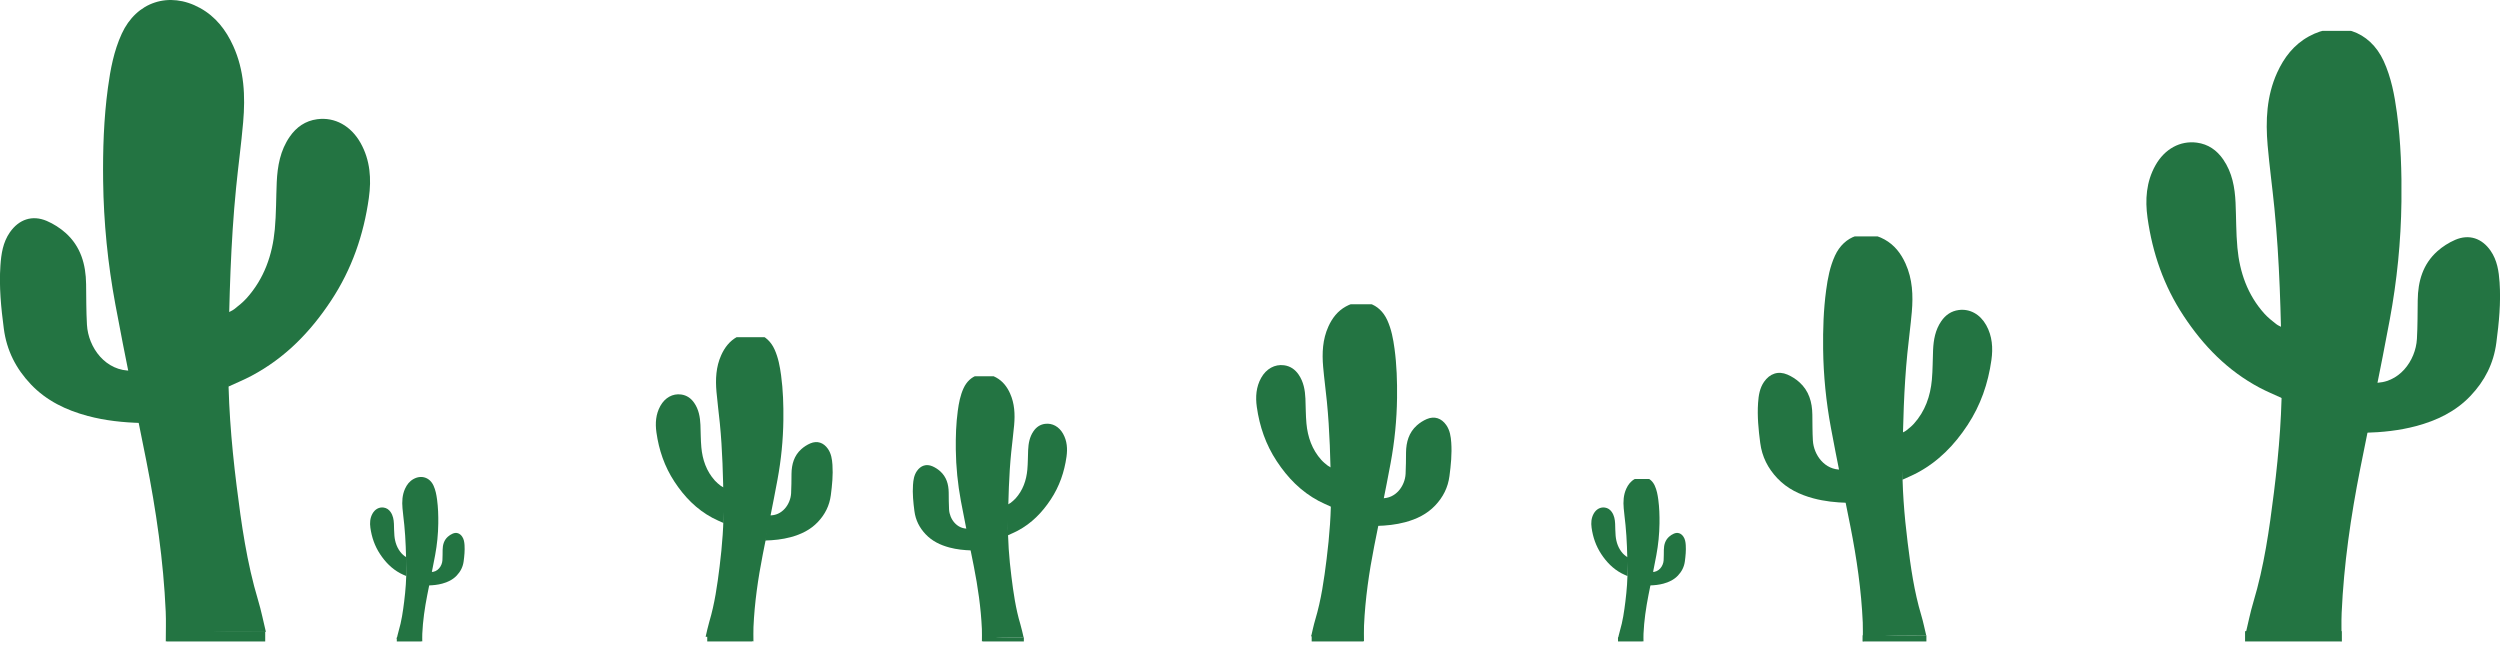 <svg width="1216" height="314" viewBox="0 0 1216 314" fill="none" xmlns="http://www.w3.org/2000/svg">
<g clip-path="url(#clip0_157_195)">
<path d="M1138.96 312C1131 308.811 1123.34 307.725 1115.55 307.561C1107.88 307.397 1100.2 307.53 1092.43 307.53C1093.56 302.886 1094.55 297.79 1096.04 292.848C1101.28 275.419 1103.8 257.508 1106.04 239.535C1108.57 219.276 1110.2 198.956 1109.85 178.543C1109.42 152.747 1108.82 126.942 1106.27 101.249C1105.26 91.079 1103.87 80.928 1102.98 70.748C1101.94 58.66 1102.46 46.685 1107.59 35.366C1110.96 27.944 1115.74 21.72 1123.03 17.711C1137.39 9.817 1152.61 14.841 1159.42 29.686C1163.08 37.683 1164.69 46.214 1165.85 54.836C1167.79 69.179 1168.24 83.615 1168.06 98.061C1167.83 117.356 1165.9 136.518 1162.38 155.464C1157.88 179.691 1152.8 203.815 1148.01 228.001C1143.43 251.172 1140.03 274.496 1138.98 298.118C1138.78 302.578 1138.95 307.048 1138.95 312.01L1138.96 312Z" fill="#237442"/>
<path d="M1111.01 159.688C1110.68 170.669 1110.33 181.957 1109.98 193.665C1106.12 191.881 1102.48 190.405 1099.03 188.56C1083.54 180.317 1071.76 168.27 1062.12 153.66C1052.46 139.05 1046.97 123.097 1044.56 105.965C1043.33 97.158 1043.91 88.454 1048.39 80.447C1052.88 72.439 1060.42 68.308 1068.56 69.384C1074.05 70.112 1078.25 73.034 1081.36 77.545C1085.74 83.902 1087.04 91.15 1087.38 98.655C1087.7 105.934 1087.6 113.245 1088.27 120.483C1089.37 132.448 1093.21 143.459 1101.4 152.563C1103.09 154.439 1105.11 156.039 1107.1 157.607C1108.11 158.397 1109.39 158.848 1111.02 159.699L1111.01 159.688Z" fill="#237442"/>
<path d="M1150.16 210.5C1151.62 202.267 1153.04 194.209 1154.47 186.191C1166.88 186.694 1174.99 175.477 1175.59 164.845C1175.94 158.581 1175.9 152.286 1175.98 146.012C1176.09 136.836 1178.47 128.49 1185.53 122.195C1188.07 119.929 1191.11 117.991 1194.24 116.648C1201 113.757 1207.21 115.9 1211.42 121.949C1214.64 126.593 1215.42 131.904 1215.8 137.358C1216.48 147.211 1215.51 156.93 1214.22 166.701C1212.9 176.841 1208.56 185.279 1201.68 192.527C1194.43 200.176 1185.25 204.564 1175.19 207.25C1167.08 209.413 1158.79 210.285 1150.17 210.51L1150.16 210.5Z" fill="#237442"/>
<rect x="1092" y="307" width="47" height="5" fill="#237442"/>
</g>
<g clip-path="url(#clip1_157_195)">
<path d="M799.396 312C797.268 311.144 795.219 310.852 793.135 310.808C791.084 310.764 789.03 310.8 786.952 310.8C787.254 309.553 787.52 308.185 787.918 306.859C789.319 302.18 789.994 297.371 790.593 292.546C791.268 287.108 791.705 281.653 791.611 276.173C791.496 269.248 791.337 262.32 790.653 255.423C790.384 252.692 790.01 249.967 789.774 247.234C789.494 243.989 789.634 240.775 791.007 237.736C791.908 235.743 793.187 234.073 795.137 232.996C798.975 230.877 803.047 232.226 804.868 236.211C805.848 238.358 806.276 240.648 806.587 242.963C807.106 246.813 807.226 250.688 807.18 254.567C807.117 259.747 806.6 264.891 805.659 269.977C804.456 276.481 803.097 282.957 801.817 289.45C800.593 295.67 799.681 301.932 799.401 308.273C799.349 309.471 799.393 310.671 799.393 312.003L799.396 312Z" fill="#237442"/>
<path d="M791.922 271.111C791.834 274.059 791.74 277.089 791.647 280.232C790.615 279.753 789.64 279.357 788.717 278.862C784.574 276.649 781.425 273.415 778.846 269.493C776.263 265.57 774.794 261.288 774.151 256.689C773.822 254.324 773.975 251.988 775.175 249.838C776.375 247.688 778.39 246.579 780.568 246.868C782.037 247.064 783.16 247.848 783.992 249.059C785.164 250.766 785.51 252.711 785.601 254.726C785.686 256.68 785.661 258.643 785.84 260.586C786.134 263.798 787.161 266.754 789.352 269.198C789.802 269.702 790.343 270.131 790.876 270.552C791.145 270.764 791.488 270.885 791.924 271.114L791.922 271.111Z" fill="#237442"/>
<path d="M802.391 284.752C802.781 282.542 803.163 280.378 803.544 278.226C806.864 278.361 809.033 275.35 809.192 272.495C809.286 270.814 809.275 269.124 809.297 267.439C809.327 264.976 809.964 262.736 811.85 261.046C812.531 260.437 813.344 259.917 814.181 259.557C815.988 258.78 817.649 259.356 818.775 260.98C819.637 262.226 819.846 263.652 819.948 265.116C820.129 267.761 819.868 270.371 819.525 272.994C819.171 275.716 818.009 277.981 816.169 279.927C814.231 281.98 811.776 283.158 809.085 283.879C806.916 284.46 804.7 284.694 802.394 284.754L802.391 284.752Z" fill="#237442"/>
<rect x="787" y="310" width="12" height="2" fill="#237442"/>
</g>
<g clip-path="url(#clip2_157_195)">
<path d="M663.448 312C659.053 310.235 654.823 309.633 650.519 309.542C646.283 309.451 642.041 309.525 637.749 309.525C638.372 306.953 638.922 304.132 639.745 301.396C642.637 291.745 644.032 281.828 645.268 271.877C646.663 260.66 647.564 249.408 647.372 238.106C647.133 223.823 646.805 209.535 645.393 195.309C644.837 189.678 644.066 184.058 643.578 178.421C643 171.728 643.289 165.097 646.124 158.83C647.984 154.72 650.627 151.275 654.653 149.055C662.58 144.684 670.99 147.465 674.749 155.685C676.774 160.113 677.658 164.836 678.299 169.61C679.371 177.552 679.62 185.545 679.524 193.544C679.394 204.227 678.328 214.837 676.383 225.328C673.899 238.742 671.092 252.099 668.449 265.49C665.92 278.32 664.038 291.234 663.459 304.314C663.351 306.783 663.442 309.258 663.442 312.006L663.448 312Z" fill="#237442"/>
<path d="M648.012 227.666C647.831 233.746 647.638 239.996 647.445 246.479C645.313 245.491 643.3 244.674 641.395 243.652C632.838 239.088 626.333 232.418 621.009 224.329C615.673 216.239 612.639 207.406 611.312 197.92C610.631 193.044 610.949 188.224 613.427 183.791C615.905 179.357 620.067 177.07 624.564 177.666C627.598 178.069 629.917 179.687 631.635 182.184C634.057 185.704 634.771 189.717 634.958 193.873C635.134 197.903 635.083 201.951 635.452 205.959C636.058 212.583 638.179 218.68 642.704 223.721C643.634 224.76 644.752 225.646 645.852 226.514C646.407 226.951 647.116 227.201 648.018 227.672L648.012 227.666Z" fill="#237442"/>
<path d="M669.634 255.8C670.44 251.242 671.228 246.78 672.016 242.341C678.872 242.619 683.352 236.409 683.68 230.522C683.873 227.053 683.851 223.568 683.896 220.094C683.958 215.013 685.274 210.392 689.17 206.907C690.576 205.652 692.254 204.579 693.984 203.835C697.715 202.235 701.146 203.421 703.471 206.77C705.251 209.342 705.682 212.282 705.892 215.302C706.267 220.758 705.728 226.139 705.019 231.549C704.287 237.164 701.889 241.836 698.089 245.849C694.086 250.084 689.016 252.513 683.459 254.001C678.979 255.199 674.403 255.681 669.64 255.806L669.634 255.8Z" fill="#237442"/>
<rect x="638" y="309" width="25" height="3" fill="#237442"/>
</g>
<g clip-path="url(#clip3_157_195)">
<path d="M205.396 312C203.268 311.144 201.219 310.852 199.135 310.808C197.084 310.764 195.03 310.8 192.952 310.8C193.254 309.553 193.52 308.185 193.918 306.859C195.319 302.18 195.994 297.371 196.593 292.546C197.268 287.108 197.705 281.653 197.611 276.173C197.496 269.248 197.337 262.32 196.653 255.423C196.384 252.692 196.01 249.967 195.774 247.234C195.494 243.989 195.634 240.775 197.007 237.736C197.908 235.743 199.187 234.073 201.137 232.996C204.975 230.877 209.047 232.226 210.868 236.211C211.848 238.358 212.276 240.648 212.587 242.963C213.106 246.813 213.226 250.688 213.18 254.567C213.117 259.747 212.6 264.891 211.659 269.977C210.456 276.481 209.097 282.957 207.817 289.45C206.593 295.67 205.681 301.932 205.401 308.273C205.349 309.471 205.393 310.671 205.393 312.003L205.396 312Z" fill="#237442"/>
<path d="M197.922 271.111C197.834 274.059 197.74 277.089 197.647 280.232C196.615 279.753 195.64 279.357 194.717 278.862C190.574 276.649 187.425 273.415 184.846 269.493C182.263 265.57 180.794 261.288 180.151 256.689C179.822 254.324 179.975 251.988 181.175 249.838C182.375 247.688 184.39 246.579 186.568 246.868C188.037 247.064 189.16 247.848 189.992 249.059C191.164 250.766 191.51 252.711 191.601 254.726C191.686 256.68 191.661 258.643 191.84 260.586C192.134 263.798 193.161 266.754 195.352 269.198C195.802 269.702 196.343 270.131 196.876 270.552C197.145 270.764 197.488 270.885 197.924 271.114L197.922 271.111Z" fill="#237442"/>
<path d="M208.391 284.752C208.781 282.542 209.163 280.378 209.544 278.226C212.864 278.361 215.033 275.35 215.192 272.495C215.286 270.814 215.275 269.124 215.297 267.439C215.327 264.976 215.964 262.736 217.85 261.046C218.531 260.437 219.344 259.917 220.181 259.557C221.988 258.78 223.649 259.356 224.775 260.98C225.637 262.226 225.846 263.652 225.948 265.116C226.129 267.761 225.868 270.371 225.525 272.994C225.171 275.716 224.009 277.981 222.169 279.927C220.231 281.98 217.776 283.158 215.085 283.879C212.916 284.46 210.7 284.694 208.394 284.754L208.391 284.752Z" fill="#237442"/>
<rect x="193" y="310" width="12" height="2" fill="#237442"/>
</g>
<g clip-path="url(#clip4_157_195)">
<path d="M366.479 312C362.501 310.395 358.671 309.848 354.775 309.765C350.94 309.683 347.1 309.75 343.214 309.75C343.779 307.412 344.277 304.847 345.021 302.36C347.639 293.587 348.902 284.571 350.021 275.524C351.284 265.327 352.1 255.098 351.926 244.824C351.71 231.839 351.412 218.85 350.134 205.917C349.631 200.798 348.933 195.689 348.492 190.564C347.968 184.48 348.23 178.452 350.796 172.755C352.48 169.018 354.872 165.886 358.517 163.868C365.694 159.894 373.306 162.423 376.71 169.896C378.542 173.921 379.343 178.215 379.923 182.555C380.894 189.775 381.119 197.041 381.032 204.312C380.914 214.025 379.949 223.67 378.188 233.207C375.94 245.402 373.399 257.545 371.007 269.719C368.717 281.382 367.013 293.122 366.489 305.012C366.392 307.257 366.474 309.507 366.474 312.005L366.479 312Z" fill="#237442"/>
<path d="M352.506 237.333C352.341 242.86 352.167 248.542 351.992 254.436C350.062 253.538 348.24 252.794 346.515 251.866C338.769 247.716 332.881 241.653 328.06 234.299C323.23 226.945 320.484 218.915 319.282 210.291C318.666 205.858 318.954 201.477 321.197 197.446C323.44 193.416 327.208 191.336 331.279 191.878C334.025 192.244 336.125 193.715 337.68 195.986C339.872 199.185 340.519 202.834 340.689 206.612C340.848 210.276 340.802 213.955 341.135 217.599C341.685 223.621 343.604 229.164 347.701 233.746C348.543 234.691 349.554 235.496 350.55 236.285C351.053 236.683 351.695 236.91 352.511 237.338L352.506 237.333Z" fill="#237442"/>
<path d="M372.08 262.909C372.809 258.765 373.522 254.709 374.236 250.673C380.442 250.926 384.497 245.281 384.795 239.929C384.97 236.776 384.949 233.607 384.99 230.449C385.047 225.83 386.238 221.629 389.764 218.461C391.037 217.32 392.557 216.345 394.122 215.669C397.5 214.213 400.606 215.292 402.711 218.337C404.323 220.674 404.713 223.348 404.903 226.093C405.241 231.053 404.754 235.945 404.112 240.863C403.45 245.967 401.278 250.214 397.839 253.863C394.215 257.713 389.626 259.921 384.595 261.273C380.539 262.362 376.397 262.801 372.085 262.915L372.08 262.909Z" fill="#237442"/>
<rect x="344" y="309" width="22" height="3" fill="#237442"/>
</g>
<g clip-path="url(#clip5_157_195)">
<path d="M80.626 312C88.952 308.662 96.968 307.524 105.123 307.352C113.149 307.18 121.185 307.32 129.319 307.32C128.137 302.457 127.095 297.122 125.537 291.949C120.057 273.7 117.414 254.948 115.072 236.131C112.429 214.92 110.72 193.645 111.086 172.273C111.537 145.266 112.16 118.248 114.835 91.348C115.888 80.7 117.35 70.073 118.274 59.414C119.37 46.758 118.822 34.221 113.449 22.37C109.925 14.598 104.918 8.083 97.29 3.886C82.269 -4.38 66.335 0.88 59.212 16.423C55.376 24.796 53.7 33.727 52.486 42.754C50.455 57.771 49.983 72.885 50.165 88.01C50.412 108.211 52.432 128.274 56.118 148.11C60.824 173.475 66.142 198.733 71.149 224.055C75.941 248.314 79.508 272.734 80.604 297.466C80.808 302.135 80.636 306.815 80.636 312.011L80.626 312Z" fill="#237442"/>
<path d="M109.872 152.533C110.216 164.029 110.581 175.848 110.946 188.106C114.986 186.238 118.8 184.692 122.41 182.76C138.624 174.13 150.947 161.517 161.036 146.221C171.147 130.925 176.895 114.223 179.409 96.286C180.698 87.065 180.097 77.952 175.401 69.568C170.706 61.185 162.82 56.859 154.3 57.986C148.551 58.748 144.157 61.807 140.901 66.531C136.314 73.186 134.96 80.775 134.605 88.632C134.272 96.254 134.369 103.907 133.67 111.485C132.521 124.012 128.502 135.541 119.928 145.073C118.166 147.037 116.05 148.711 113.965 150.354C112.912 151.18 111.569 151.653 109.861 152.544L109.872 152.533Z" fill="#237442"/>
<path d="M68.903 205.731C67.378 197.112 65.884 188.675 64.391 180.281C51.401 180.807 42.913 169.063 42.29 157.932C41.924 151.374 41.967 144.783 41.881 138.213C41.763 128.606 39.27 119.869 31.889 113.278C29.224 110.906 26.044 108.877 22.767 107.471C15.697 104.444 9.197 106.687 4.792 113.02C1.418 117.883 0.602 123.443 0.204 129.154C-0.505 139.469 0.516 149.645 1.859 159.875C3.245 170.491 7.789 179.325 14.988 186.914C22.574 194.922 32.179 199.516 42.709 202.329C51.197 204.594 59.867 205.506 68.893 205.742L68.903 205.731Z" fill="#237442"/>
<rect x="81" y="307" width="48" height="5" fill="#237442"/>
</g>
<g clip-path="url(#clip6_157_195)">
<path d="M477.594 312C481.063 310.609 484.403 310.135 487.801 310.063C491.145 309.992 494.494 310.05 497.883 310.05C497.39 308.024 496.956 305.801 496.307 303.645C494.024 296.042 492.923 288.228 491.947 280.388C490.845 271.55 490.133 262.685 490.286 253.78C490.474 242.527 490.733 231.27 491.848 220.062C492.287 215.625 492.896 211.197 493.281 206.756C493.737 201.483 493.509 196.259 491.271 191.321C489.802 188.083 487.716 185.368 484.537 183.619C478.279 180.175 471.64 182.367 468.672 188.843C467.073 192.332 466.375 196.053 465.869 199.814C465.023 206.071 464.826 212.369 464.902 218.671C465.005 227.088 465.847 235.447 467.382 243.713C469.343 254.281 471.559 264.805 473.645 275.356C475.642 285.464 477.128 295.639 477.585 305.944C477.67 307.89 477.598 309.84 477.598 312.004L477.594 312Z" fill="#237442"/>
<path d="M489.78 245.555C489.923 250.345 490.075 255.27 490.228 260.377C491.911 259.599 493.5 258.955 495.004 258.15C501.76 254.554 506.895 249.299 511.098 242.925C515.311 236.552 517.706 229.593 518.754 222.119C519.291 218.277 519.04 214.48 517.084 210.987C515.128 207.494 511.842 205.691 508.291 206.161C505.896 206.478 504.065 207.753 502.709 209.721C500.797 212.494 500.233 215.656 500.085 218.93C499.947 222.106 499.987 225.295 499.696 228.452C499.217 233.672 497.543 238.475 493.97 242.447C493.236 243.265 492.354 243.963 491.486 244.647C491.047 244.992 490.487 245.189 489.775 245.56L489.78 245.555Z" fill="#237442"/>
<path d="M472.71 267.721C472.074 264.13 471.452 260.615 470.83 257.117C465.417 257.336 461.881 252.443 461.621 247.805C461.469 245.072 461.487 242.326 461.451 239.589C461.402 235.586 460.363 231.945 457.287 229.199C456.177 228.211 454.852 227.365 453.487 226.779C450.541 225.518 447.832 226.453 445.997 229.092C444.591 231.118 444.251 233.435 444.085 235.814C443.79 240.112 444.215 244.352 444.775 248.615C445.352 253.038 447.246 256.719 450.245 259.881C453.406 263.218 457.408 265.132 461.795 266.304C465.332 267.247 468.945 267.628 472.705 267.726L472.71 267.721Z" fill="#237442"/>
<rect x="478" y="310" width="20" height="2" fill="#237442"/>
</g>
<g clip-path="url(#clip7_157_195)">
<path d="M906.063 312C911.336 309.881 916.413 309.159 921.578 309.05C926.661 308.941 931.751 309.03 936.902 309.03C936.153 305.944 935.493 302.558 934.507 299.275C931.036 287.694 929.362 275.794 927.879 263.852C926.205 250.391 925.123 236.89 925.354 223.327C925.64 206.188 926.035 189.042 927.729 171.971C928.396 165.213 929.321 158.469 929.907 151.705C930.601 143.673 930.254 135.717 926.851 128.196C924.619 123.264 921.448 119.129 916.617 116.466C907.104 111.221 897.012 114.559 892.501 124.422C890.072 129.736 889.01 135.404 888.241 141.133C886.955 150.663 886.656 160.254 886.771 169.852C886.928 182.673 888.207 195.404 890.541 207.993C893.522 224.09 896.89 240.119 900.061 256.189C903.096 271.584 905.355 287.081 906.049 302.776C906.178 305.74 906.07 308.71 906.07 312.007L906.063 312Z" fill="#237442"/>
<path d="M924.585 210.8C924.803 218.095 925.035 225.596 925.266 233.375C927.824 232.19 930.24 231.209 932.527 229.983C942.795 224.506 950.6 216.501 956.99 206.794C963.393 197.087 967.033 186.487 968.626 175.104C969.442 169.253 969.061 163.469 966.088 158.149C963.114 152.829 958.119 150.084 952.723 150.799C949.083 151.283 946.299 153.224 944.238 156.221C941.332 160.445 940.475 165.261 940.25 170.247C940.039 175.084 940.1 179.941 939.658 184.75C938.93 192.7 936.385 200.016 930.955 206.065C929.839 207.312 928.498 208.375 927.178 209.417C926.511 209.941 925.661 210.241 924.579 210.807L924.585 210.8Z" fill="#237442"/>
<path d="M898.639 244.56C897.672 239.09 896.727 233.736 895.781 228.409C887.554 228.743 882.178 221.29 881.783 214.226C881.552 210.064 881.579 205.881 881.525 201.712C881.45 195.616 879.871 190.071 875.196 185.888C873.509 184.382 871.495 183.095 869.419 182.203C864.942 180.282 860.825 181.705 858.035 185.724C855.898 188.81 855.381 192.339 855.129 195.963C854.68 202.509 855.326 208.967 856.177 215.459C857.055 222.196 859.933 227.803 864.492 232.619C869.297 237.701 875.38 240.616 882.049 242.401C887.424 243.838 892.916 244.417 898.632 244.567L898.639 244.56Z" fill="#237442"/>
<rect x="906" y="309" width="31" height="3" fill="#237442"/>
</g>
<defs>
<clipPath id="clip0_157_195">
<rect width="172" height="298" fill="white" transform="translate(1044 15)"/>
</clipPath>
<clipPath id="clip1_157_195">
<rect width="46" height="80" fill="white" transform="translate(774 233)"/>
</clipPath>
<clipPath id="clip2_157_195">
<rect width="95" height="165" fill="white" transform="translate(611 148)"/>
</clipPath>
<clipPath id="clip3_157_195">
<rect width="46" height="80" fill="white" transform="translate(180 232)"/>
</clipPath>
<clipPath id="clip4_157_195">
<rect width="86" height="150" fill="white" transform="translate(319 164)"/>
</clipPath>
<clipPath id="clip5_157_195">
<rect width="180" height="312" fill="white" transform="matrix(-1 0 0 1 180 0)"/>
</clipPath>
<clipPath id="clip6_157_195">
<rect width="75" height="130" fill="white" transform="matrix(-1 0 0 1 519 183)"/>
</clipPath>
<clipPath id="clip7_157_195">
<rect width="114" height="198" fill="white" transform="matrix(-1 0 0 1 969 115)"/>
</clipPath>
</defs>
</svg>
